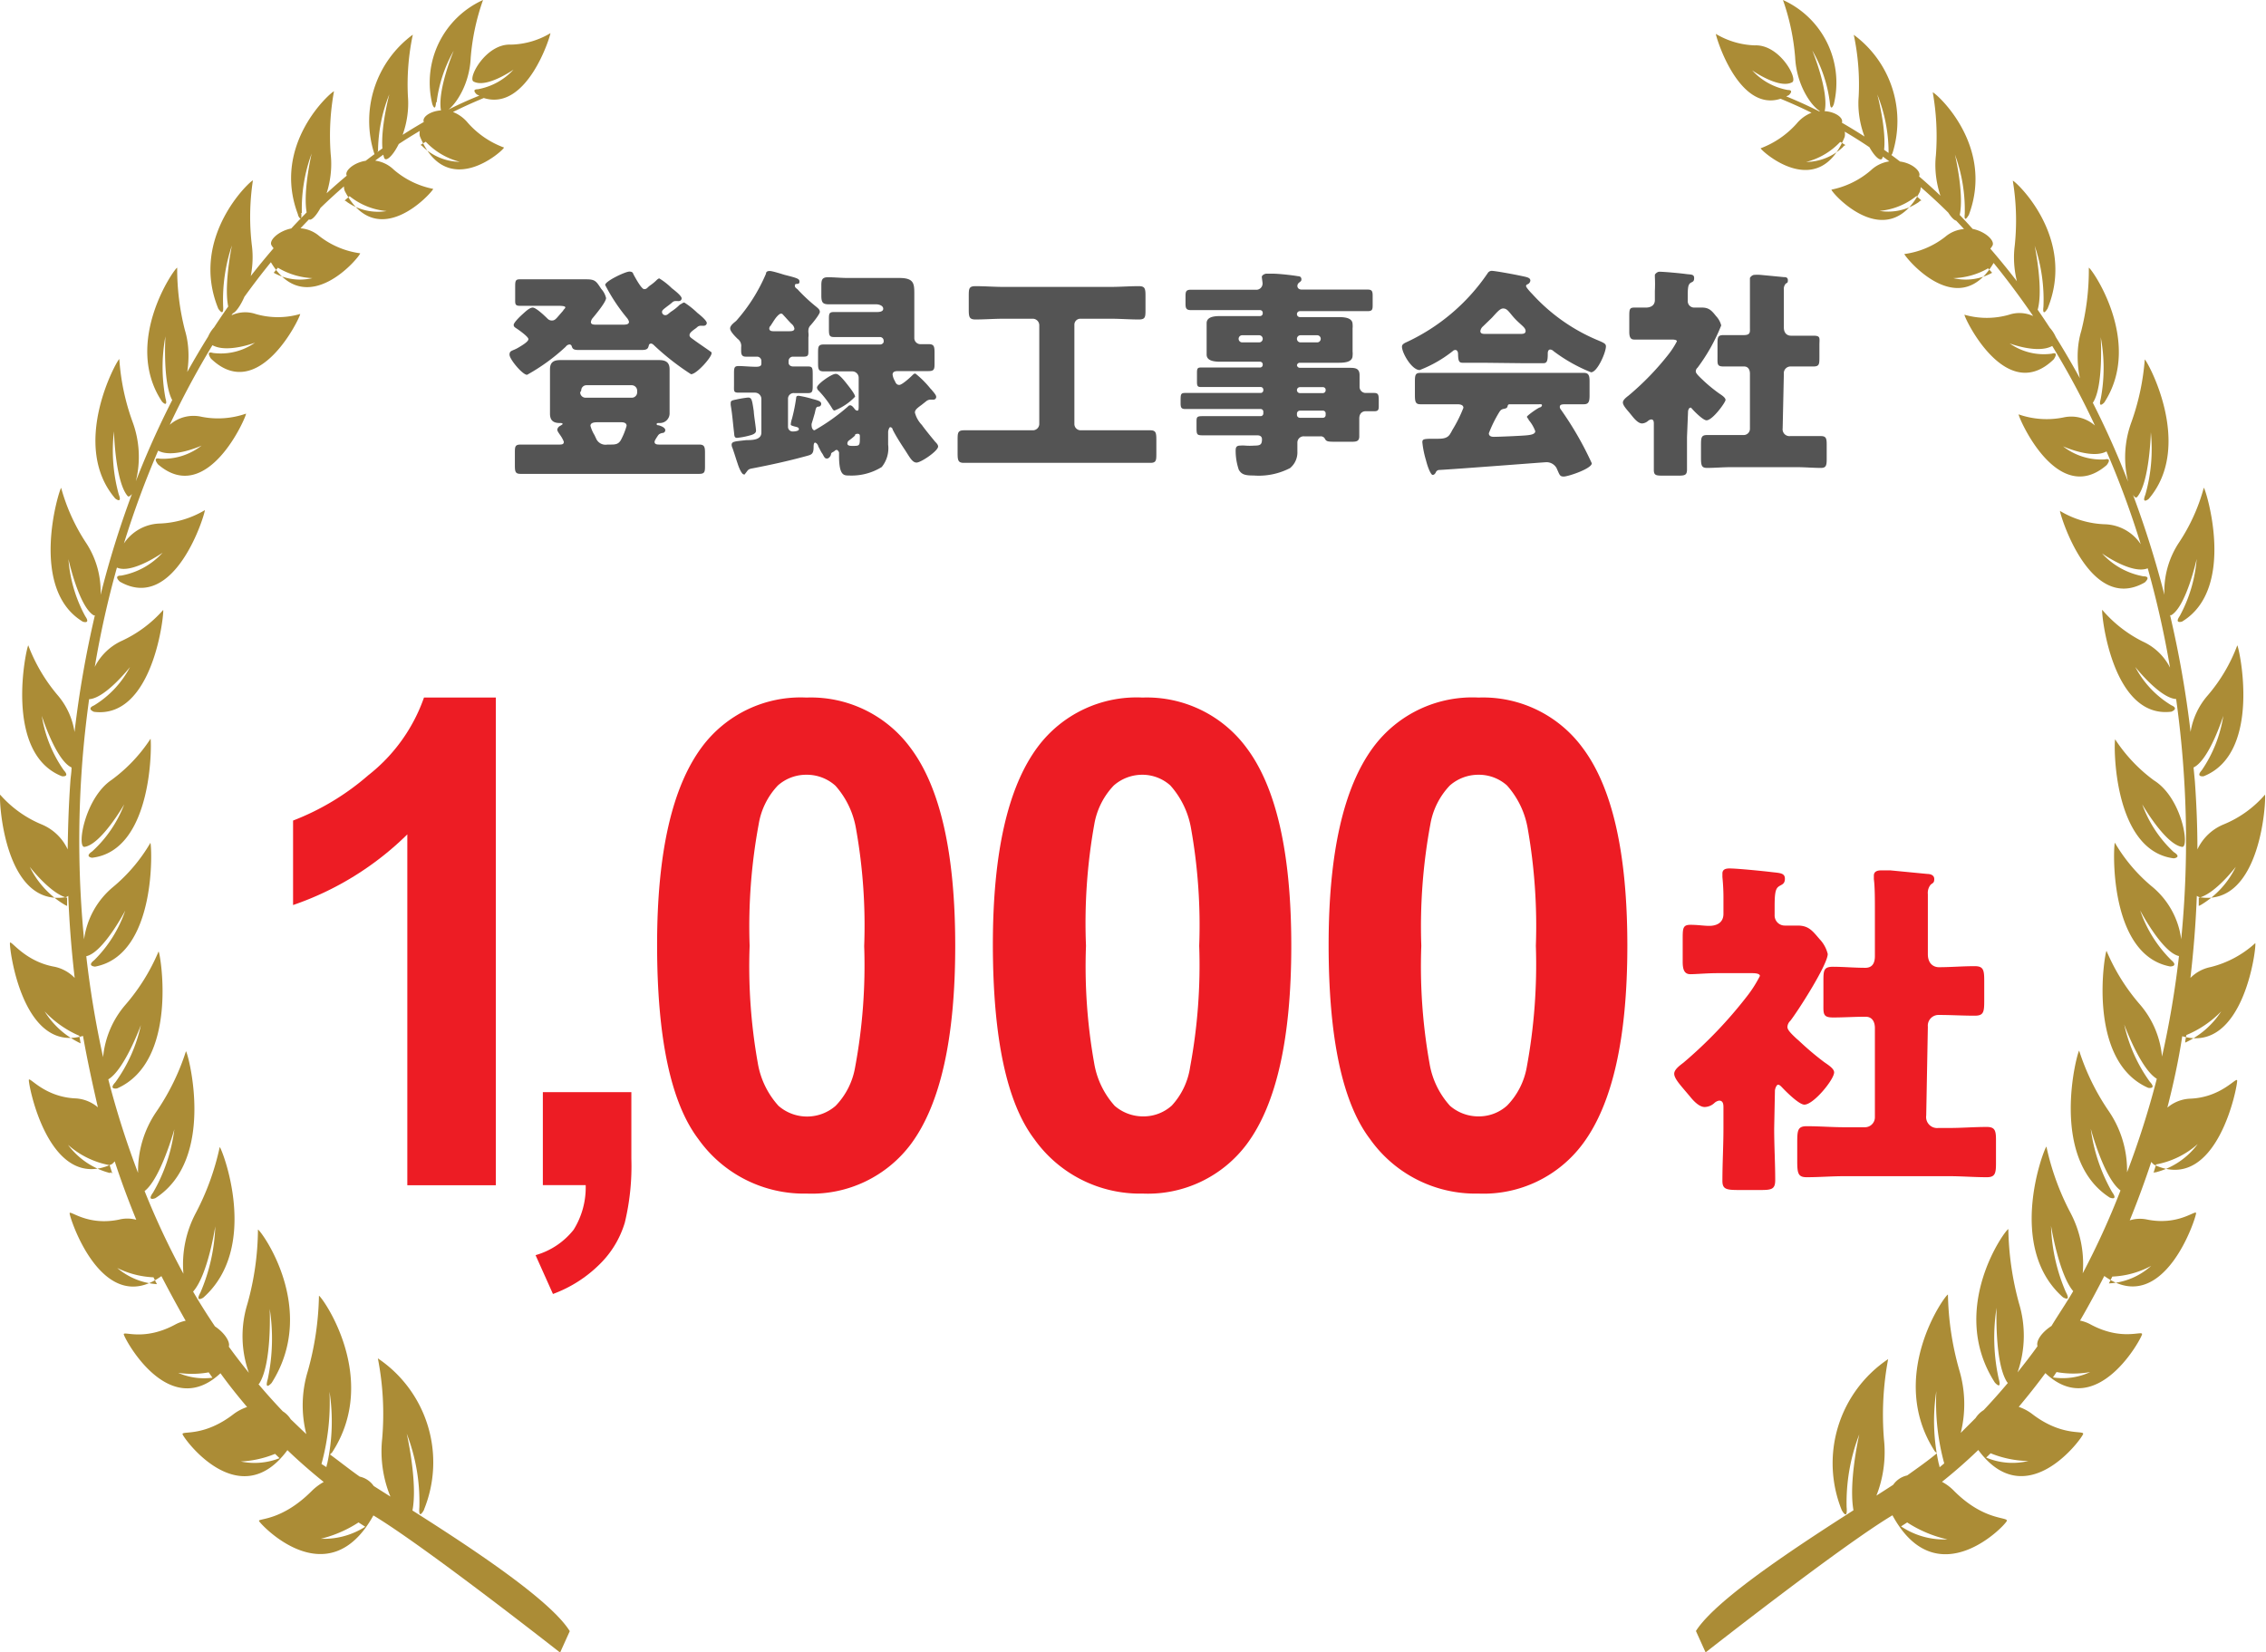 <svg xmlns="http://www.w3.org/2000/svg" width="152.32" height="111.1" viewBox="0 0 152.32 111.1"><defs><style>.cls-1{fill:#ab8c36;}.cls-2{fill:#545454;}.cls-3{fill:#ed1c24;}</style></defs><g id="レイヤー_2" data-name="レイヤー 2"><g id="レイヤー_1-2" data-name="レイヤー 1"><path class="cls-1" d="M25.12,99.91a1.54,1.54,0,0,0-.94-.63c-.67-.47-1.33-1-2-1.49l.14-.13c3.26-5-.69-10.5-.88-10.54a20,20,0,0,1-.75,5.07,7.85,7.85,0,0,0-.1,4.23c-.36-.33-.7-.67-1.05-1a1.66,1.66,0,0,0-.53-.53c-.56-.59-1.11-1.2-1.64-1.83,0,0,.05,0,.07-.06.85-1.37.69-5,.69-5A13.11,13.11,0,0,1,18,92.72c-.25.84.26.26.26.26,3.17-5-.74-10.28-.92-10.31a19,19,0,0,1-.71,5,7.33,7.33,0,0,0,.1,4.63c-.46-.57-.91-1.15-1.35-1.76.11-.31-.28-.93-.93-1.36-.51-.76-1-1.53-1.47-2.34,1-1.12,1.49-4.39,1.49-4.39a12.33,12.33,0,0,1-1,4.46c-.39.7.19.34.19.34,3.85-3.41,1.27-10,1.11-10.13a17.32,17.32,0,0,1-1.6,4.42,7.36,7.36,0,0,0-.84,4.1,52.56,52.56,0,0,1-2.61-5.56c1.08-.83,2-4.15,2-4.15a11.33,11.33,0,0,1-1.43,4.25c-.45.62.15.38.15.38,4.11-2.63,2.21-9.75,2.06-9.88a15.6,15.6,0,0,1-2,4.08,7.07,7.07,0,0,0-1.22,4.1,59.07,59.07,0,0,1-2-6.29c1.1-.66,2.19-3.65,2.19-3.65a10.19,10.19,0,0,1-1.72,3.85c-.48.52.12.41.12.41,4.14-1.82,2.92-9.05,2.79-9.21a13.47,13.47,0,0,1-2.24,3.6,6.28,6.28,0,0,0-1.49,3.51A66.17,66.17,0,0,1,5.8,64.29h0c1.14-.24,2.62-3.07,2.62-3.07a8.6,8.6,0,0,1-2.09,3.34c-.52.4.06.43.06.43,4.18-.78,3.82-8.14,3.72-8.32a11.2,11.2,0,0,1-2.55,3,5.53,5.53,0,0,0-1.91,3.49,68.62,68.62,0,0,1-.15-11.49c.11-1.58.28-3.13.49-4.66,1.1-.06,2.75-2.16,2.75-2.16a6.62,6.62,0,0,1-2.42,2.58c-.54.23,0,.43,0,.43,4,.5,4.72-6.65,4.65-6.85A8.4,8.4,0,0,1,8.2,43.08a3.81,3.81,0,0,0-1.83,1.76,64.29,64.29,0,0,1,1.49-6.68c1,.46,3.07-1,3.07-1a4.93,4.93,0,0,1-2.79,1.54c-.55,0-.08.41-.08.41,3.71,2.12,5.73-4.58,5.71-4.81a6.39,6.39,0,0,1-3.06.9,3,3,0,0,0-2.38,1.34,62.22,62.22,0,0,1,2.3-6.24c1,.54,2.92-.34,2.92-.34a4.18,4.18,0,0,1-2.81.88c-.53-.12-.12.38-.12.38,3.31,2.86,5.93-3.18,5.92-3.41a5.7,5.7,0,0,1-3,.21,2.43,2.43,0,0,0-2.13.54,57.84,57.84,0,0,1,2.87-5.35c1,.55,2.86-.17,2.86-.17a4,4,0,0,1-2.83.69c-.52-.16-.13.38-.13.38,3.2,3.09,6-2.77,6-3a5.36,5.36,0,0,1-3,0,2.19,2.19,0,0,0-1.62.09c.84-1.24,1.73-2.44,2.65-3.57,2.38,4,6-.39,6-.6a5.7,5.7,0,0,1-2.75-1.16,2.18,2.18,0,0,0-1.26-.52,38.67,38.67,0,0,1,2.92-2.82.84.84,0,0,0,.06.32c2.2,4.23,5.89.06,5.94-.15a5.77,5.77,0,0,1-2.66-1.3,2.21,2.21,0,0,0-1.24-.6,32.41,32.41,0,0,1,3-2,.85.85,0,0,0,0,.35c1.79,4.4,5.59,1,5.66.77a6,6,0,0,1-2.43-1.66,2.47,2.47,0,0,0-1-.73c.68-.34,1.37-.65,2.07-.94C35.43,7.51,37,2.42,37,2.23A5.39,5.39,0,0,1,34.33,3c-1.67-.07-2.91,2.26-2.5,2.48.87.48,2.69-.8,2.69-.8A4.29,4.29,0,0,1,32.12,6c-.47,0-.07.35-.07.35l.17.08a23.75,23.75,0,0,0-2.19,1c-.92-.1-1.7.4-1.54.77l0,0a35.93,35.93,0,0,0-3.91,2.61c-.83.13-1.44.7-1.27,1h0a40,40,0,0,0-3.73,3.55c-.88.18-1.52.81-1.33,1.13a1.43,1.43,0,0,0,.14.2,50.32,50.32,0,0,0-4,5.32,2.28,2.28,0,0,0-.4.62,58.51,58.51,0,0,0-4.86,9.73,6.78,6.78,0,0,0-.22-4,15.3,15.3,0,0,1-.89-4.22c-.16.07-3.35,5.79-.27,9.38,0,0,.49.39.23-.29A11.08,11.08,0,0,1,7.66,29s.08,3.35.91,4.34c.08.1.19,0,.3-.13A64.18,64.18,0,0,0,6.76,40a5.94,5.94,0,0,0-1-3.54,12.89,12.89,0,0,1-1.65-3.66c-.14.13-2.21,6.79,1.46,9,0,0,.54.18.16-.37a9.48,9.48,0,0,1-1.13-3.84s.69,3.15,1.68,3.77a.08.08,0,0,0,.1,0,70,70,0,0,0-1.37,7.86A4.94,4.94,0,0,0,3.9,46.77a11.44,11.44,0,0,1-2-3.38c-.13.16-1.68,7.24,2.26,8.8,0,0,.57.08.13-.4a8.72,8.72,0,0,1-1.48-3.66s.95,3,2,3.47c0,.31-.06.63-.08.94-.11,1.54-.16,3.06-.18,4.57A3.34,3.34,0,0,0,2.8,55.43a7.56,7.56,0,0,1-2.79-2c-.09.22.23,7.58,4.41,6.89a.54.54,0,0,0,.17-.09c.07,1.87.22,3.71.43,5.52A2.64,2.64,0,0,0,3.67,65c-2-.35-2.93-1.81-3-1.61s.79,7.47,4.91,6.26c.29,1.64.64,3.24,1,4.8a2.53,2.53,0,0,0-1.5-.6C3,73.76,2,72.39,1.94,72.6s1.33,7.65,5.58,5.67a1,1,0,0,0,.19-.19c.44,1.35.93,2.66,1.45,3.93A2.29,2.29,0,0,0,8,82c-2.12.44-3.29-.65-3.32-.43s2.18,7.11,6.17,4.23c.52,1,1.06,2,1.63,3a2.51,2.51,0,0,0-.73.27c-2.08,1.11-3.44.41-3.43.64s3,5.89,6.5,2.62c.57.79,1.17,1.54,1.79,2.27a3.25,3.25,0,0,0-.9.47c-2,1.55-3.46,1.12-3.44,1.35s3.81,5.48,7.05,1.08c.79.76,1.61,1.47,2.44,2.14a3.69,3.69,0,0,0-.82.62c-2,2-3.58,1.82-3.53,2s4.63,5.15,7.69-.37c3.45,2.07,12.55,9.22,12.55,9.22l.65-1.44C36.64,107,28.58,102.12,25.12,99.91Zm3.5-90.38a4.76,4.76,0,0,0,2.29,1.35,3.67,3.67,0,0,1-2.47-1c-.09-.09-.14-.13-.18-.13ZM23.5,13.19a4.61,4.61,0,0,0,2.49,1,3.62,3.62,0,0,1-2.65-.6c-.08-.07-.13-.1-.18-.1ZM18.68,18A4.94,4.94,0,0,0,21,18.7a3.62,3.62,0,0,1-2.6-.36ZM4.38,60.85A6.06,6.06,0,0,1,2,58.28S3.4,60.1,4.51,60.36c0,.19,0,.37,0,.55ZM3,68a7,7,0,0,0,2.33,1.64l.09.51A5.7,5.7,0,0,1,3,68Zm4.4,10.87a5.1,5.1,0,0,1-2.83-1.9,5.8,5.8,0,0,0,2.8,1.37l.18.56A.33.33,0,0,0,7.42,78.82Zm.3,6.29a6.1,6.1,0,0,0,2.62.72c.07.16.15.31.23.46A4.61,4.61,0,0,1,7.72,85.11Zm4.08,7.11a6.37,6.37,0,0,0,2.25,0l.25.36A4.32,4.32,0,0,1,11.8,92.22Zm4.18,6a7,7,0,0,0,2.53-.52l.3.29A4.55,4.55,0,0,1,16,98.22Zm5.65.16a15.65,15.65,0,0,0,.54-4.86A13.26,13.26,0,0,1,22,98.39a1.76,1.76,0,0,0-.06.25Zm-.22,5.07a8.22,8.22,0,0,0,2.71-1.14l.45.29A5.17,5.17,0,0,1,21.41,103.45Zm7.11-2A8.42,8.42,0,0,0,25.4,91.33a19.45,19.45,0,0,1,.29,5.4c-.37,3.43,1.63,6.11,1.92,5.27.61-1.77-.27-5.61-.27-5.61a12.74,12.74,0,0,1,.85,4.94C28.11,102.3,28.52,101.48,28.52,101.48ZM6.19,57.25c-.53.36,0,.42,0,.42,4.13-.48,4-7.77,3.93-8a10.62,10.62,0,0,1-2.61,2.76C5.69,53.65,5.15,57,5.68,56.94c1.12-.16,2.67-2.86,2.67-2.86A8.25,8.25,0,0,1,6.19,57.25ZM10.89,27s.43.47.23-.24a11.35,11.35,0,0,1,0-4.15s-.2,3.27.51,4.38c.34.53,1.55-2.31.8-4.79A16.64,16.64,0,0,1,11.91,18C11.75,18,8.23,23,10.89,27ZM15,20.6a11.46,11.46,0,0,1,.59-4.1s-.66,3.17-.14,4.49c.25.62,1.83-1.8,1.48-4.49A16.3,16.3,0,0,1,17,12.13c-.16,0-4.3,3.83-2.32,8.64C14.7,20.77,15.05,21.36,15,20.6Zm5.29-6.28a10.76,10.76,0,0,1,.66-4s-.71,3-.24,4.35c.23.61,1.81-1.67,1.52-4.29a16.66,16.66,0,0,1,.22-4.24c-.15,0-4.23,3.53-2.42,8.28C20,14.47,20.32,15.06,20.25,14.32Zm5.12-4.14a10.5,10.5,0,0,1,.76-3.84s-.78,2.95-.35,4.26c.2.62,1.81-1.53,1.6-4.12a16.06,16.06,0,0,1,.33-4.15,7.2,7.2,0,0,0-2.59,8S25.42,10.92,25.37,10.18Zm3.94-3.3A9.28,9.28,0,0,1,30.5,3.41s-1.1,2.61-.86,4c.11.64,1.89-1,2-3.52A15.16,15.16,0,0,1,32.47,0a6.09,6.09,0,0,0-3.41,7S29.26,7.59,29.31,6.88Z"/><path class="cls-1" d="M114,109.66l.65,1.44s9.1-7.15,12.56-9.22c3,5.52,7.63.64,7.69.37s-1.54,0-3.54-2a3.28,3.28,0,0,0-.82-.62c.84-.67,1.65-1.38,2.44-2.14,3.24,4.4,7-.82,7.05-1.08s-1.43.2-3.44-1.35a3.2,3.2,0,0,0-.89-.47c.61-.73,1.21-1.48,1.79-2.27,3.45,3.27,6.49-2.37,6.5-2.62s-1.36.47-3.44-.64a2.51,2.51,0,0,0-.73-.27c.58-1,1.12-2,1.63-3,4,2.88,6.2-4,6.17-4.23s-1.2.87-3.32.43a2.3,2.3,0,0,0-1.14.06c.52-1.27,1-2.58,1.45-3.93a1,1,0,0,0,.19.19c4.26,2,5.64-5.43,5.58-5.67s-1.07,1.16-3.19,1.23a2.53,2.53,0,0,0-1.5.6c.4-1.56.75-3.16,1-4.8,4.13,1.21,5-6,4.91-6.26a6.93,6.93,0,0,1-3,1.61,2.63,2.63,0,0,0-1.36.73c.21-1.81.36-3.65.43-5.52a.68.68,0,0,0,.17.09c4.18.69,4.5-6.67,4.41-6.89a7.35,7.35,0,0,1-2.78,2,3.35,3.35,0,0,0-1.76,1.68c0-1.51-.06-3-.17-4.57l-.09-.94c1.06-.5,2-3.47,2-3.47A8.87,8.87,0,0,1,148,51.79c-.43.48.13.4.13.4,3.94-1.56,2.39-8.64,2.26-8.8a11.17,11.17,0,0,1-2,3.38,4.92,4.92,0,0,0-1.14,2.44,70,70,0,0,0-1.38-7.86.08.08,0,0,0,.1,0c1-.62,1.69-3.77,1.69-3.77a9.65,9.65,0,0,1-1.14,3.84c-.38.55.16.37.16.37,3.68-2.22,1.6-8.88,1.46-9a12.55,12.55,0,0,1-1.65,3.66,5.93,5.93,0,0,0-1,3.54,66.64,66.64,0,0,0-2.11-6.72c.11.17.21.23.29.13.83-1,.91-4.34.91-4.34a11.27,11.27,0,0,1-.37,4.2c-.27.68.22.29.22.29,3.08-3.59-.1-9.31-.26-9.38a16.08,16.08,0,0,1-.9,4.22,6.86,6.86,0,0,0-.22,4,58.51,58.51,0,0,0-4.86-9.73,2.28,2.28,0,0,0-.4-.62,49,49,0,0,0-4-5.32,1.43,1.43,0,0,0,.14-.2c.19-.32-.45-.95-1.33-1.13A38.81,38.81,0,0,0,129,11.86h0c.17-.32-.44-.89-1.28-1a35.93,35.93,0,0,0-3.91-2.61l0,0c.15-.37-.62-.87-1.54-.77-.73-.37-1.46-.7-2.2-1l.17-.08s.4-.35-.07-.35a4.26,4.26,0,0,1-2.39-1.32s1.81,1.28,2.69.8c.41-.22-.84-2.55-2.51-2.48a5.44,5.44,0,0,1-2.62-.77c0,.19,1.52,5.28,4.35,4.36.7.29,1.4.6,2.08.94a2.49,2.49,0,0,0-1,.73,6.13,6.13,0,0,1-2.42,1.66c.06.19,3.87,3.63,5.65-.77a.85.85,0,0,0,0-.35,32.41,32.41,0,0,1,3,2,2.28,2.28,0,0,0-1.24.6,5.81,5.81,0,0,1-2.65,1.3c0,.21,3.73,4.38,5.94.15a1.11,1.11,0,0,0,.06-.32c1,.87,2,1.82,2.91,2.82a2.21,2.21,0,0,0-1.26.52,5.66,5.66,0,0,1-2.75,1.16c.05.21,3.64,4.62,6,.6.92,1.13,1.81,2.33,2.66,3.57a2.2,2.2,0,0,0-1.62-.09,5.41,5.41,0,0,1-3,0c0,.24,2.81,6.1,6,3,0,0,.39-.54-.13-.38a4,4,0,0,1-2.83-.69s1.88.72,2.86.17a53.42,53.42,0,0,1,2.87,5.35,2.41,2.41,0,0,0-2.13-.54,5.7,5.7,0,0,1-3-.21c0,.23,2.61,6.27,5.92,3.41,0,0,.41-.5-.12-.38a4.18,4.18,0,0,1-2.81-.88s1.94.88,2.92.34a59.86,59.86,0,0,1,2.3,6.24,3,3,0,0,0-2.38-1.34,6.26,6.26,0,0,1-3.05-.9c0,.23,2,6.93,5.7,4.81,0,0,.47-.41-.08-.41a4.93,4.93,0,0,1-2.79-1.54s2,1.43,3.07,1a64.3,64.3,0,0,1,1.5,6.68,3.83,3.83,0,0,0-1.84-1.76A8.68,8.68,0,0,1,141.31,41c-.07.2.64,7.35,4.65,6.85,0,0,.54-.2,0-.43a6.57,6.57,0,0,1-2.43-2.58s1.65,2.1,2.75,2.16c.21,1.53.38,3.08.49,4.66a67.58,67.58,0,0,1-.15,11.49,5.51,5.51,0,0,0-1.9-3.49,11.14,11.14,0,0,1-2.56-3c-.1.18-.46,7.54,3.72,8.32,0,0,.58,0,.07-.43a8.6,8.6,0,0,1-2.09-3.34s1.48,2.83,2.61,3.07h0a63.53,63.53,0,0,1-1.14,6.76,6.21,6.21,0,0,0-1.49-3.51,13.47,13.47,0,0,1-2.24-3.6c-.13.16-1.35,7.39,2.8,9.21,0,0,.59.11.11-.41a10.35,10.35,0,0,1-1.72-3.85s1.09,3,2.19,3.65a59.07,59.07,0,0,1-2,6.29,7.07,7.07,0,0,0-1.22-4.1,15.6,15.6,0,0,1-2-4.08c-.14.13-2.05,7.25,2.06,9.88,0,0,.6.24.15-.38a11.69,11.69,0,0,1-1.43-4.25s.88,3.32,2,4.15A52.56,52.56,0,0,1,140,85.61a7.36,7.36,0,0,0-.84-4.1,17.32,17.32,0,0,1-1.6-4.42c-.15.11-2.74,6.72,1.11,10.13,0,0,.58.36.2-.34a12.14,12.14,0,0,1-1-4.46s.53,3.27,1.49,4.39c-.47.81-1,1.58-1.46,2.34-.66.43-1.05,1-.94,1.36-.43.61-.89,1.19-1.34,1.76a7.47,7.47,0,0,0,.1-4.63,20,20,0,0,1-.72-5c-.18,0-4.09,5.35-.91,10.31,0,0,.5.58.26-.26a12.9,12.9,0,0,1-.14-4.77s-.15,3.67.7,5a.34.34,0,0,0,.06.06c-.53.63-1.07,1.24-1.63,1.83a1.71,1.71,0,0,0-.54.53l-1,1a8,8,0,0,0-.1-4.23,19.82,19.82,0,0,1-.76-5.07c-.18,0-4.14,5.51-.88,10.54l.14.13c-.64.53-1.31,1-2,1.49a1.54,1.54,0,0,0-.94.63C123.75,102.12,115.68,107,114,109.66Zm10.06-99.9s-.09,0-.18.13a3.67,3.67,0,0,1-2.47,1,4.76,4.76,0,0,0,2.29-1.35Zm5.1,3.72s-.09,0-.17.1a3.62,3.62,0,0,1-2.65.6,4.59,4.59,0,0,0,2.48-1Zm4.75,4.86a3.65,3.65,0,0,1-2.61.36,4.92,4.92,0,0,0,2.34-.66ZM147.8,60.91c0-.18,0-.36,0-.55,1.11-.26,2.49-2.08,2.49-2.08a6.06,6.06,0,0,1-2.36,2.57Zm-.91,9.19c0-.17.05-.34.08-.51A7,7,0,0,0,149.31,68,5.76,5.76,0,0,1,146.89,70.1Zm-2.13,8.75c.06-.19.12-.37.17-.56a5.8,5.8,0,0,0,2.8-1.37,5.11,5.11,0,0,1-2.82,1.9A.28.28,0,0,0,144.76,78.85Zm-3,7.44.23-.46a6,6,0,0,0,2.61-.72A4.58,4.58,0,0,1,141.76,86.29ZM138,92.61l.24-.36a6.42,6.42,0,0,0,2.26,0A4.32,4.32,0,0,1,138,92.61ZM133.51,98l.3-.29a7,7,0,0,0,2.54.52A4.58,4.58,0,0,1,133.51,98Zm-3.13.65a1.76,1.76,0,0,0-.06-.25,13.24,13.24,0,0,1-.16-4.87,15.54,15.54,0,0,0,.53,4.86Zm-2.63,4,.45-.29a8.22,8.22,0,0,0,2.71,1.14A5.17,5.17,0,0,1,127.75,102.6Zm-3.62-1.27a12.74,12.74,0,0,1,.85-4.94s-.88,3.84-.26,5.61c.29.84,2.29-1.84,1.92-5.27a20.27,20.27,0,0,1,.28-5.4,8.43,8.43,0,0,0-3.12,10.15S124.21,102.3,124.13,101.33ZM144,54.08s1.55,2.7,2.68,2.86c.52.07,0-3.29-1.89-4.47a10.62,10.62,0,0,1-2.61-2.76c-.09.19-.2,7.48,3.94,8,0,0,.57-.06,0-.42A8.17,8.17,0,0,1,144,54.08ZM140.41,18a16.64,16.64,0,0,1-.51,4.26c-.75,2.48.46,5.32.8,4.79.71-1.11.51-4.38.51-4.38a11.14,11.14,0,0,1,0,4.15c-.19.71.24.24.24.24C144.09,23,140.57,18,140.41,18Zm-2.79,2.79c2-4.81-2.16-8.64-2.32-8.64a16.3,16.3,0,0,1,.13,4.37c-.35,2.69,1.23,5.11,1.48,4.49.52-1.32-.14-4.49-.14-4.49a11.24,11.24,0,0,1,.59,4.1C137.27,21.36,137.62,20.77,137.62,20.77Zm-5.29-6.3c1.81-4.75-2.26-8.29-2.41-8.28a17,17,0,0,1,.21,4.24c-.29,2.62,1.29,4.9,1.52,4.29.48-1.31-.24-4.35-.24-4.35a10.76,10.76,0,0,1,.66,4C132,15.06,132.33,14.47,132.33,14.47Zm-5.13-4.15a7.2,7.2,0,0,0-2.59-8,16.06,16.06,0,0,1,.33,4.15c-.21,2.59,1.4,4.74,1.6,4.12.44-1.31-.35-4.26-.35-4.26a10.5,10.5,0,0,1,.76,3.84C126.91,10.92,127.2,10.32,127.2,10.32ZM123.27,7A6.1,6.1,0,0,0,119.85,0a15.16,15.16,0,0,1,.82,3.87c.13,2.53,1.9,4.16,2,3.52.24-1.37-.85-4-.85-4A9.27,9.27,0,0,1,123,6.88C123.06,7.59,123.27,7,123.27,7Z"/><path class="cls-2" d="M46,20.34a5.57,5.57,0,0,1,.87.69c.15.12.64.51.64.69a.19.19,0,0,1-.19.18.16.16,0,0,1-.09,0H47.1a.35.35,0,0,0-.23.09,1.1,1.1,0,0,1-.18.14c-.21.16-.34.27-.34.4s.1.18.33.35.82.57,1,.7.15.09.15.18c0,.26-1,1.4-1.38,1.4A17.12,17.12,0,0,1,44,23.25c-.06-.06-.15-.15-.24-.15a.15.15,0,0,0-.15.15c-.05.13-.05.28-.45.28s-.87,0-1.29,0h-1.7l-1.3,0c-.38,0-.39-.12-.45-.28a.15.15,0,0,0-.14-.09.35.35,0,0,0-.25.15,13.15,13.15,0,0,1-2.6,1.89c-.31,0-1.18-1.05-1.18-1.35s.19-.24.58-.47.69-.43.69-.58-.58-.57-.76-.69-.23-.15-.23-.27.29-.44.59-.71c.15-.13.46-.45.69-.45s.84.59,1,.75a.4.4,0,0,0,.29.12c.18,0,.27-.1.49-.36l.27-.31c0-.05.14-.14.14-.21s-.11-.11-.53-.11H36c-.36,0-.74,0-1.07,0s-.3-.15-.3-.51V19.3c0-.36,0-.52.29-.52s.69,0,1.08,0h2.26l1.16,0c.6,0,.66.14,1,.65a1.38,1.38,0,0,1,.32.61c0,.27-.72,1.13-.92,1.37a.51.51,0,0,0-.1.24c0,.16.15.18.36.18h1.71c.27,0,.49,0,.49-.2a.67.67,0,0,0-.15-.27,12.23,12.23,0,0,1-1.45-2.2c0-.26,1.36-.9,1.62-.9s.24.12.31.24.5.94.69.94.2-.1.39-.24a3.29,3.29,0,0,0,.41-.33c.06-.06.15-.15.22-.15a4.61,4.61,0,0,1,.83.65c.15.12.67.51.67.69a.18.18,0,0,1-.19.18.11.11,0,0,1-.08,0h-.12a.33.33,0,0,0-.24.09,4,4,0,0,1-.33.26c-.28.22-.36.27-.36.39a.22.22,0,0,0,.23.21c.12,0,.19-.09.37-.23a3.42,3.42,0,0,0,.6-.48C45.82,20.43,45.91,20.34,46,20.34Zm-2,9.37c0,.17.18.18.33.18H45c.66,0,1.31,0,2,0,.36,0,.39.17.39.57v.81c0,.44,0,.59-.39.59-.66,0-1.32,0-2,0H37c-.65,0-1.31,0-2,0-.36,0-.39-.14-.39-.59v-.81c0-.42,0-.57.39-.57.66,0,1.31,0,2,0h.55c.21,0,.35,0,.35-.19a1.94,1.94,0,0,0-.24-.44c-.06-.09-.2-.27-.2-.37a.34.34,0,0,1,.2-.26c.09-.06.16-.09.16-.13s-.09-.06-.13-.06h-.08c-.42,0-.64-.18-.64-.63s0-.68,0-1v-.92c0-.37,0-.73,0-1.06,0-.48.25-.62.7-.62s.83,0,1.23,0h4.17c.41,0,.81,0,1.22,0s.72.11.72.62c0,.33,0,.69,0,1.06v.92c0,.37,0,.72,0,1s-.23.63-.65.63h-.07c-.05,0-.15,0-.15.07s.06.08.1.08.48.12.48.33a.19.19,0,0,1-.21.19c-.15.05-.21.06-.3.2S44,29.62,44,29.71Zm-5-3.33a.36.36,0,0,0,.36.36h3.11a.36.36,0,0,0,.36-.36v-.12a.37.37,0,0,0-.36-.36H39.43a.35.35,0,0,0-.36.36Zm2,3.51c.36,0,.6,0,.78-.39a4.73,4.73,0,0,0,.34-.87c0-.21-.21-.24-.36-.24H40.18c-.16,0-.49,0-.49.24a2.39,2.39,0,0,0,.27.62l.1.21a.69.69,0,0,0,.77.43Z"/><path class="cls-2" d="M61.54,25.12a6.61,6.61,0,0,1,1,1,.33.33,0,0,0,.06.06c.12.15.33.37.33.49a.18.18,0,0,1-.18.2l-.11,0-.13,0a.5.5,0,0,0-.23.09l-.34.27c-.29.21-.44.33-.44.51a1.88,1.88,0,0,0,.41.77.88.88,0,0,1,.12.15c.27.36.55.7.84,1.05.07.07.19.19.19.31,0,.3-1.15,1.08-1.45,1.08s-.48-.4-.8-.88-.64-1-.81-1.35c0-.08-.09-.15-.16-.15s-.14.24-.14.31c0,.29,0,.57,0,.86a2,2,0,0,1-.43,1.51,3.85,3.85,0,0,1-2.21.57c-.34,0-.66,0-.66-1.33,0-.08,0-.17,0-.21s-.09-.18-.15-.18a.2.2,0,0,0-.14.06.3.3,0,0,1-.1.07c-.14.08-.14.09-.15.17s-.12.28-.27.28-.18-.09-.3-.31a1.54,1.54,0,0,1-.14-.23L55,30c0-.07-.12-.24-.21-.24s-.1.18-.1.3c0,.47-.15.51-.44.59-1.23.34-2.47.61-3.72.85-.25.05-.25.11-.4.3s-.08.09-.15.09-.24-.22-.41-.76c-.09-.26-.18-.57-.33-1a.55.55,0,0,1-.06-.22c0-.24.23-.23,1-.32.38,0,1,0,1-.51V26.82a.43.43,0,0,0-.43-.42c-.38,0-.74,0-1.1,0s-.31-.12-.31-.53v-.7c0-.42,0-.56.31-.56s.78.05,1.17.05.36-.15.36-.29v-.1a.29.29,0,0,0-.3-.29c-.24,0-.49,0-.75,0s-.31-.15-.31-.4v-.23a.59.59,0,0,0-.24-.57c-.15-.15-.5-.49-.5-.7s.3-.41.41-.51a11.58,11.58,0,0,0,2-3.17c0-.1.06-.18.25-.18s.83.21,1,.26c.88.22,1,.27,1,.45s-.12.15-.21.16-.1.06-.1.12,0,.11.18.24a11.25,11.25,0,0,0,1.29,1.2c.1.09.21.17.21.32s-.48.75-.65.93a.49.49,0,0,0-.12.3,1.1,1.1,0,0,0,0,.16,1.08,1.08,0,0,1,0,.32v.93c0,.24,0,.37-.31.37l-.72,0a.29.29,0,0,0-.3.27v.14c0,.15.13.25.31.25.35,0,.69,0,1,0s.31.12.31.6v.6c0,.45,0,.59-.31.59s-.63,0-.93,0a.38.38,0,0,0-.42.4v1.86a.31.31,0,0,0,.33.32s.4,0,.4-.15-.15-.14-.37-.21-.17-.08-.17-.18a1.77,1.77,0,0,1,.08-.33,11.56,11.56,0,0,0,.28-1.4c0-.1.06-.13.17-.13a6.58,6.58,0,0,1,.91.21c.39.1.6.16.6.33a.18.18,0,0,1-.18.19c-.16,0-.18.11-.25.44-.05.16-.11.39-.21.7a.51.51,0,0,0,0,.17c0,.1.07.28.19.28A13.44,13.44,0,0,0,57,27.33a.19.19,0,0,1,.15-.08c.12,0,.24.17.31.26a.23.23,0,0,0,.17.1c.09,0,.09-.12.09-.37V25.41a.43.43,0,0,0-.41-.44H57c-.54,0-1.08,0-1.62,0-.36,0-.39-.15-.39-.54v-.67c0-.44,0-.6.39-.6l1.62,0h2.18A.25.25,0,0,0,59.4,23V22.9a.25.25,0,0,0-.24-.24H57.63c-.53,0-1.05,0-1.58,0-.3,0-.33-.13-.33-.52v-.65c0-.37,0-.51.32-.51.54,0,1.06,0,1.59,0H58.9c.15,0,.47,0,.47-.22s-.3-.3-.47-.3H57c-.44,0-.87,0-1.29,0s-.5-.14-.5-.6v-.68c0-.37.06-.54.45-.54s.89.05,1.34.05h1.93c.51,0,1,0,1.53,0,1,0,1,.4,1,1.11v2.92a.41.41,0,0,0,.42.42h.55c.36,0,.39.16.39.6v.64c0,.42,0,.57-.4.57-.54,0-1.07,0-1.61,0h-.4c-.17,0-.41,0-.41.24a1.12,1.12,0,0,0,.15.42c.06.14.12.27.3.27s.71-.48.86-.63S61.47,25.12,61.54,25.12ZM50.67,27.66c0,.21.15,1.12.15,1.3s-.21.27-.47.33a4.79,4.79,0,0,1-.81.15c-.16,0-.18-.12-.19-.3-.08-.63-.12-1.26-.23-1.89a1,1,0,0,1,0-.18c0-.15.15-.16.42-.22a6.69,6.69,0,0,1,.74-.12C50.53,26.73,50.55,26.86,50.67,27.66ZM53,22.27c.19,0,.4,0,.4-.18a.54.54,0,0,0-.21-.33c-.13-.13-.34-.37-.48-.52s-.12-.15-.22-.15-.27.19-.36.31-.27.41-.33.5a.26.26,0,0,0-.09.18c0,.19.19.19.33.19Zm3.21,2.87c.21,0,.67.61.81.79s.46.59.46.74a3.82,3.82,0,0,1-1.38.93c-.09,0-.13-.09-.18-.17a6.75,6.75,0,0,0-.9-1.17.28.28,0,0,1-.1-.19C54.87,25.86,55.89,25.14,56.16,25.14Zm1.29,4.12a3.83,3.83,0,0,1-.44.36.26.26,0,0,0-.1.2c0,.16.22.16.34.16.5,0,.5,0,.5-.63,0-.07,0-.18-.12-.18A.23.23,0,0,0,57.45,29.26Z"/><path class="cls-2" d="M72.64,21.43a.4.4,0,0,0-.42.42v6.66a.42.42,0,0,0,.42.42h2.67c.68,0,1.35,0,2,0,.39,0,.42.16.42.66v.87c0,.49,0,.66-.41.66-.69,0-1.36,0-2,0H66.79c-.69,0-1.36,0-2,0-.39,0-.42-.18-.42-.66v-.86c0-.49,0-.67.44-.67.67,0,1.35,0,2,0h2.63a.43.43,0,0,0,.42-.42V21.85a.44.44,0,0,0-.42-.42h-2c-.61,0-1.24.05-1.87.05-.41,0-.45-.17-.45-.65v-.9c0-.51,0-.69.45-.69.63,0,1.26.05,1.87.05h7.23c.62,0,1.25-.05,1.88-.05.4,0,.45.15.45.63v.92c0,.52,0,.69-.45.69-.63,0-1.26-.05-1.88-.05Z"/><path class="cls-2" d="M87.18,24.54a.2.2,0,0,0,.19.19h3.32c.36,0,.7,0,.7.49,0,.26,0,.51,0,.77a.41.41,0,0,0,.4.43h.57c.32,0,.32.15.32.6v.24c0,.25,0,.39-.3.39h-.6c-.14,0-.41.09-.41.49v.08c0,.39,0,.94,0,1.12,0,.35-.23.36-.51.36h-1c-.61,0-.7,0-.81-.22a.31.31,0,0,0-.31-.14H87.69a.42.42,0,0,0-.48.41c0,.15,0,.4,0,.6a1.37,1.37,0,0,1-.49,1.12,4.57,4.57,0,0,1-2.45.5c-.54,0-.81-.05-1-.39a4,4,0,0,1-.21-1.23c0-.21,0-.39.3-.39a2.07,2.07,0,0,1,.35,0,4.12,4.12,0,0,0,.6,0c.4,0,.52-.06.52-.43,0-.18-.13-.26-.3-.26H82.74c-.87,0-1.41,0-1.76,0-.55,0-.55,0-.55-.61v-.26c0-.34,0-.42.39-.42.64,0,1.29,0,1.92,0h2a.18.18,0,0,0,.18-.19v-.09a.18.18,0,0,0-.18-.2h-3l-2.07,0c-.28,0-.31-.12-.31-.41V27c0-.49,0-.58.31-.58.69,0,1.38,0,2.07,0h3a.18.18,0,0,0,.18-.2v0a.18.18,0,0,0-.18-.2H81.93l-1.22,0c-.22,0-.25-.09-.25-.36v-.53c0-.3,0-.42.25-.42.41,0,.81,0,1.22,0H84.7a.18.18,0,0,0,.18-.19v0a.18.18,0,0,0-.18-.2h-.9c-.55,0-1.12,0-1.69,0-.35,0-1,0-1-.48,0-.09,0-.19,0-.27s0-.33,0-.49v-.59c0-.16,0-.31,0-.49s0-.18,0-.27c0-.48.63-.48,1-.48.57,0,1.14,0,1.69,0h.9a.18.18,0,0,0,.18-.2v0a.18.18,0,0,0-.18-.2H82.05c-.66,0-1.31,0-2,0-.3,0-.36-.12-.36-.42V20c0-.37,0-.52.36-.52.66,0,1.31,0,2,0H84.4a.42.42,0,0,0,.47-.42c0-.08-.05-.36-.05-.45s.17-.21.32-.21h.39c.45,0,1.38.11,1.72.17.14,0,.23.07.23.21s-.06.13-.15.22a.28.28,0,0,0-.12.23c0,.09.06.24.3.24h2.43c.67,0,1.33,0,2,0,.3,0,.33.13.33.45v.54c0,.33,0,.46-.34.46-.66,0-1.32,0-2,0H87.37a.2.2,0,0,0-.19.2v0a.2.2,0,0,0,.19.2h.86c.57,0,1.14,0,1.69,0,.35,0,1,0,1,.48a1.18,1.18,0,0,1,0,.27c0,.18,0,.33,0,.49v.59c0,.16,0,.31,0,.49a1.18,1.18,0,0,1,0,.27c0,.48-.63.48-1,.48-.57,0-1.12,0-1.69,0h-.86a.19.19,0,0,0-.19.2Zm-3.68-2a.24.24,0,0,0-.24.24v0a.24.24,0,0,0,.24.24h1.14a.24.24,0,0,0,.24-.24v0a.24.24,0,0,0-.24-.24Zm3.92,0a.24.24,0,0,0-.24.24v0a.24.24,0,0,0,.24.24h1.12a.24.24,0,0,0,.24-.24v0a.24.24,0,0,0-.24-.24Zm-.24,3.69a.2.2,0,0,0,.19.2h1.55a.19.19,0,0,0,.19-.2v0a.18.18,0,0,0-.19-.2H87.37a.2.2,0,0,0-.19.2Zm.19,1.38a.2.2,0,0,0-.19.2v.09a.2.2,0,0,0,.19.19h1.55a.18.18,0,0,0,.19-.19v-.09a.18.18,0,0,0-.19-.2Z"/><path class="cls-2" d="M99.69,24.39l-1.37,0c-.25,0-.3-.12-.31-.6,0-.11-.05-.26-.18-.26a.25.25,0,0,0-.18.08,8.49,8.49,0,0,1-2.22,1.27c-.53,0-1.19-1.15-1.19-1.57,0-.14.11-.2.21-.26A13.43,13.43,0,0,0,100,18.37a.32.32,0,0,1,.27-.16c.23,0,1.52.24,1.94.33s.66.12.66.33a.31.31,0,0,1-.18.24.14.14,0,0,0-.11.12c0,.1.33.45.42.54a12.42,12.42,0,0,0,4.46,3.13c.4.17.49.23.49.39,0,.41-.58,1.74-1,1.74a10.82,10.82,0,0,1-2.52-1.42.36.36,0,0,0-.22-.11c-.14,0-.17.15-.17.27v.05c0,.52-.09.6-.31.6l-1.37,0Zm-3.18,7.38c-.05.09-.11.16-.21.16s-.3-.4-.45-1a6.44,6.44,0,0,1-.24-1.19c0-.21.07-.24.73-.24h.23c.36,0,.72,0,.91-.33a2,2,0,0,0,.14-.25,9.23,9.23,0,0,0,.75-1.5c0-.21-.24-.24-.41-.24h-.49c-.66,0-1.32,0-2,0-.33,0-.36-.19-.36-.64v-.81c0-.47,0-.66.36-.66.66,0,1.32,0,2,0h7c.66,0,1.32,0,2,0,.32,0,.38.18.38.58v.95c0,.43-.08.58-.39.58s-.84,0-1.14,0-.47,0-.47.18a.26.26,0,0,0,.06.16A22.21,22.21,0,0,1,107,31.15c0,.36-1.59.89-1.88.89s-.28-.12-.49-.57a.77.77,0,0,0-.75-.39c-.08,0-6,.46-7.17.52A.26.26,0,0,0,96.51,31.77Zm5.71-9.32c.12,0,.33,0,.33-.19s-.18-.32-.45-.57-.36-.36-.55-.59-.3-.36-.51-.36-.42.26-.75.62l-.6.58a.52.52,0,0,0-.18.32c0,.19.19.19.33.19Zm-2.14,6.68c0,.19.16.24.33.24.34,0,1.68-.06,2.08-.09s.71-.08.71-.29a2.49,2.49,0,0,0-.44-.75c0-.06-.12-.16-.12-.22s.56-.48.84-.62c.06,0,.17-.07.17-.15s-.05-.07-.2-.07h-1.87c-.17,0-.21,0-.24.13s-.11.15-.26.18-.22.08-.33.27A8.57,8.57,0,0,0,100.08,29.13Z"/><path class="cls-2" d="M113.4,29.38c0,.74,0,1.46,0,2.18,0,.39-.15.42-.6.42h-.93c-.54,0-.7,0-.7-.39,0-.74,0-1.47,0-2.21V28.5c0-.12,0-.3-.18-.3a.45.45,0,0,0-.21.1.66.66,0,0,1-.4.17c-.24,0-.48-.27-.63-.45l-.21-.26c-.24-.28-.45-.52-.45-.7s.25-.36.39-.47a18.47,18.47,0,0,0,2.68-2.77,5.5,5.5,0,0,0,.56-.87c0-.12-.26-.12-.36-.12H111c-.45,0-.91,0-1.15,0s-.33-.16-.33-.52v-1c0-.48,0-.63.33-.63s.55,0,.79,0,.6-.09.6-.51v-.61a9.11,9.11,0,0,0,0-.93c0-.05,0-.11,0-.15s.15-.21.3-.21c.32,0,1.4.1,1.76.15s.58,0,.58.28-.16.24-.28.35-.15.3-.15.82v.36a.43.43,0,0,0,.43.45c.18,0,.36,0,.54,0,.47,0,.66.23.93.57a1.42,1.42,0,0,1,.35.63,12.43,12.43,0,0,1-1.59,2.84.33.33,0,0,0-.12.25c0,.12.15.27.4.51l.18.17c.29.27.66.57,1,.81.15.1.42.27.42.43s-.87,1.37-1.28,1.37c-.22,0-.78-.56-.94-.74s-.11-.1-.17-.1-.13.16-.13.25Zm6.43-.58a.46.46,0,0,0,.51.52h.45c.54,0,1.08,0,1.61,0,.34,0,.39.15.39.55v1c0,.44-.05.59-.39.59-.54,0-1.07-.05-1.61-.05h-4.44c-.54,0-1.08.05-1.6.05-.36,0-.41-.15-.41-.68V30c0-.56,0-.75.41-.75s1.06,0,1.6,0h.86a.42.42,0,0,0,.42-.42V25.12c0-.25-.11-.48-.39-.48-.47,0-.93,0-1.38,0s-.41-.16-.41-.64v-.84c0-.47,0-.63.41-.63s.9,0,1.36,0,.41-.22.41-.49V20.22c0-.5,0-1,0-1.37,0,0,0-.1,0-.15s.15-.22.3-.22a2.91,2.91,0,0,1,.4,0l1.56.15c.12,0,.29,0,.29.21s-.06.16-.15.24a.53.53,0,0,0-.12.4c0,.45,0,.92,0,1.37v1.17c0,.42.26.55.47.55.49,0,1,0,1.51,0s.41.16.41.63V24c0,.48,0,.64-.41.64s-1,0-1.51,0a.45.45,0,0,0-.47.5Z"/><path class="cls-3" d="M33.33,79.69H27.38V56.1a20.32,20.32,0,0,1-7.68,4.75V55.17a17,17,0,0,0,5.06-3.05A11.43,11.43,0,0,0,28.5,46.9h4.83Z"/><path class="cls-3" d="M36.49,73.43h5.95v4.48A16.24,16.24,0,0,1,42,82.2,6.54,6.54,0,0,1,40.31,85a8.71,8.71,0,0,1-3.14,2L36,84.39a5,5,0,0,0,2.56-1.71,5.38,5.38,0,0,0,.81-3H36.49Z"/><path class="cls-3" d="M54.21,46.9a8.31,8.31,0,0,1,7,3.39q3,4,3,13.3T61.24,76.91a8.32,8.32,0,0,1-7,3.34,8.71,8.71,0,0,1-7.3-3.67q-2.77-3.66-2.77-13.06,0-9.23,3-13.28A8.27,8.27,0,0,1,54.21,46.9Zm0,5.19a2.87,2.87,0,0,0-1.92.72A4.93,4.93,0,0,0,51,55.41a37.64,37.64,0,0,0-.61,8.18,37.05,37.05,0,0,0,.55,7.89,5.67,5.67,0,0,0,1.39,2.87,2.92,2.92,0,0,0,3.84,0,4.92,4.92,0,0,0,1.31-2.59,37.31,37.31,0,0,0,.61-8.15,37.1,37.1,0,0,0-.55-7.9,5.81,5.81,0,0,0-1.38-2.88A2.87,2.87,0,0,0,54.21,52.09Z"/><path class="cls-3" d="M76.8,46.9a8.33,8.33,0,0,1,7,3.39q3,4,3,13.3T83.82,76.91a8.3,8.3,0,0,1-7,3.34,8.71,8.71,0,0,1-7.3-3.67q-2.77-3.66-2.78-13.06,0-9.23,3-13.28A8.29,8.29,0,0,1,76.8,46.9Zm0,5.19a2.91,2.91,0,0,0-1.93.72,5,5,0,0,0-1.31,2.6A37.64,37.64,0,0,0,73,63.59a37.05,37.05,0,0,0,.55,7.89,5.68,5.68,0,0,0,1.38,2.87,2.91,2.91,0,0,0,1.92.71,2.83,2.83,0,0,0,1.92-.73A4.86,4.86,0,0,0,80,71.74a37.31,37.31,0,0,0,.61-8.15,37.1,37.1,0,0,0-.55-7.9,5.81,5.81,0,0,0-1.39-2.88A2.82,2.82,0,0,0,76.8,52.09Z"/><path class="cls-3" d="M99.39,46.9a8.3,8.3,0,0,1,7,3.39q3,4,3,13.3t-3,13.32a8.31,8.31,0,0,1-7,3.34,8.69,8.69,0,0,1-7.3-3.67q-2.78-3.66-2.78-13.06,0-9.23,3-13.28A8.29,8.29,0,0,1,99.39,46.9Zm0,5.19a2.91,2.91,0,0,0-1.93.72,5,5,0,0,0-1.31,2.6,37.64,37.64,0,0,0-.61,8.18,37.05,37.05,0,0,0,.55,7.89,5.6,5.6,0,0,0,1.38,2.87,2.91,2.91,0,0,0,1.92.71,2.83,2.83,0,0,0,1.92-.73,4.93,4.93,0,0,0,1.32-2.59,38,38,0,0,0,.61-8.15,37.8,37.8,0,0,0-.55-7.9,5.81,5.81,0,0,0-1.39-2.88A2.84,2.84,0,0,0,99.39,52.09Z"/><path class="cls-3" d="M119.26,75.88c0,1.17.07,2.32.07,3.46,0,.62-.24.67-1,.67H116.9c-.86,0-1.12-.05-1.12-.62,0-1.17.07-2.34.07-3.51v-1.4c0-.19,0-.48-.29-.48a.62.62,0,0,0-.33.17,1,1,0,0,1-.64.26c-.38,0-.77-.43-1-.72l-.34-.4c-.38-.45-.71-.83-.71-1.12s.4-.57.62-.74A29.6,29.6,0,0,0,117.42,67a8.33,8.33,0,0,0,.88-1.38c0-.19-.4-.19-.57-.19h-2.26c-.72,0-1.46.07-1.84.07s-.52-.26-.52-.83V63.18c0-.76,0-1,.52-1s.88.07,1.27.07.95-.14.95-.81v-1a13.8,13.8,0,0,0-.07-1.47c0-.08,0-.17,0-.24,0-.29.24-.34.48-.34.5,0,2.22.17,2.79.24s.93.05.93.45-.26.39-.45.55-.24.48-.24,1.31v.58a.68.68,0,0,0,.69.71c.28,0,.57,0,.86,0,.74,0,1,.36,1.47.91a2.21,2.21,0,0,1,.55,1c0,.71-2,3.84-2.52,4.5a.6.6,0,0,0-.19.41c0,.19.23.43.64.81.09.07.19.17.29.26a19.11,19.11,0,0,0,1.54,1.29c.24.17.67.43.67.69,0,.48-1.38,2.17-2,2.17-.36,0-1.24-.88-1.51-1.17-.07-.07-.16-.17-.26-.17s-.21.27-.21.41ZM129.48,75a.74.74,0,0,0,.81.84H131c.86,0,1.71-.07,2.55-.07.55,0,.62.24.62.88v1.57c0,.69-.07.93-.62.93-.86,0-1.69-.07-2.55-.07H124c-.86,0-1.71.07-2.55.07-.57,0-.64-.24-.64-1.07V76.91c0-.88,0-1.19.64-1.19.84,0,1.69.07,2.55.07h1.36a.67.67,0,0,0,.67-.67v-6c0-.4-.17-.76-.62-.76-.74,0-1.48.05-2.19.05s-.65-.26-.65-1V66c0-.74,0-1,.65-1s1.43.07,2.17.07c.5,0,.64-.36.64-.79v-3c0-.79,0-1.67-.07-2.17,0-.07,0-.16,0-.24,0-.28.24-.35.48-.35s.45,0,.64,0l2.48.24c.19,0,.46.07.46.34s-.1.26-.24.38a.87.87,0,0,0-.19.64c0,.72,0,1.45,0,2.17v1.86c0,.67.41.88.74.88.79,0,1.6-.07,2.41-.07.59,0,.64.26.64,1v1.33c0,.77-.05,1-.64,1-.81,0-1.6-.05-2.41-.05a.72.72,0,0,0-.74.79Z"/></g></g></svg>